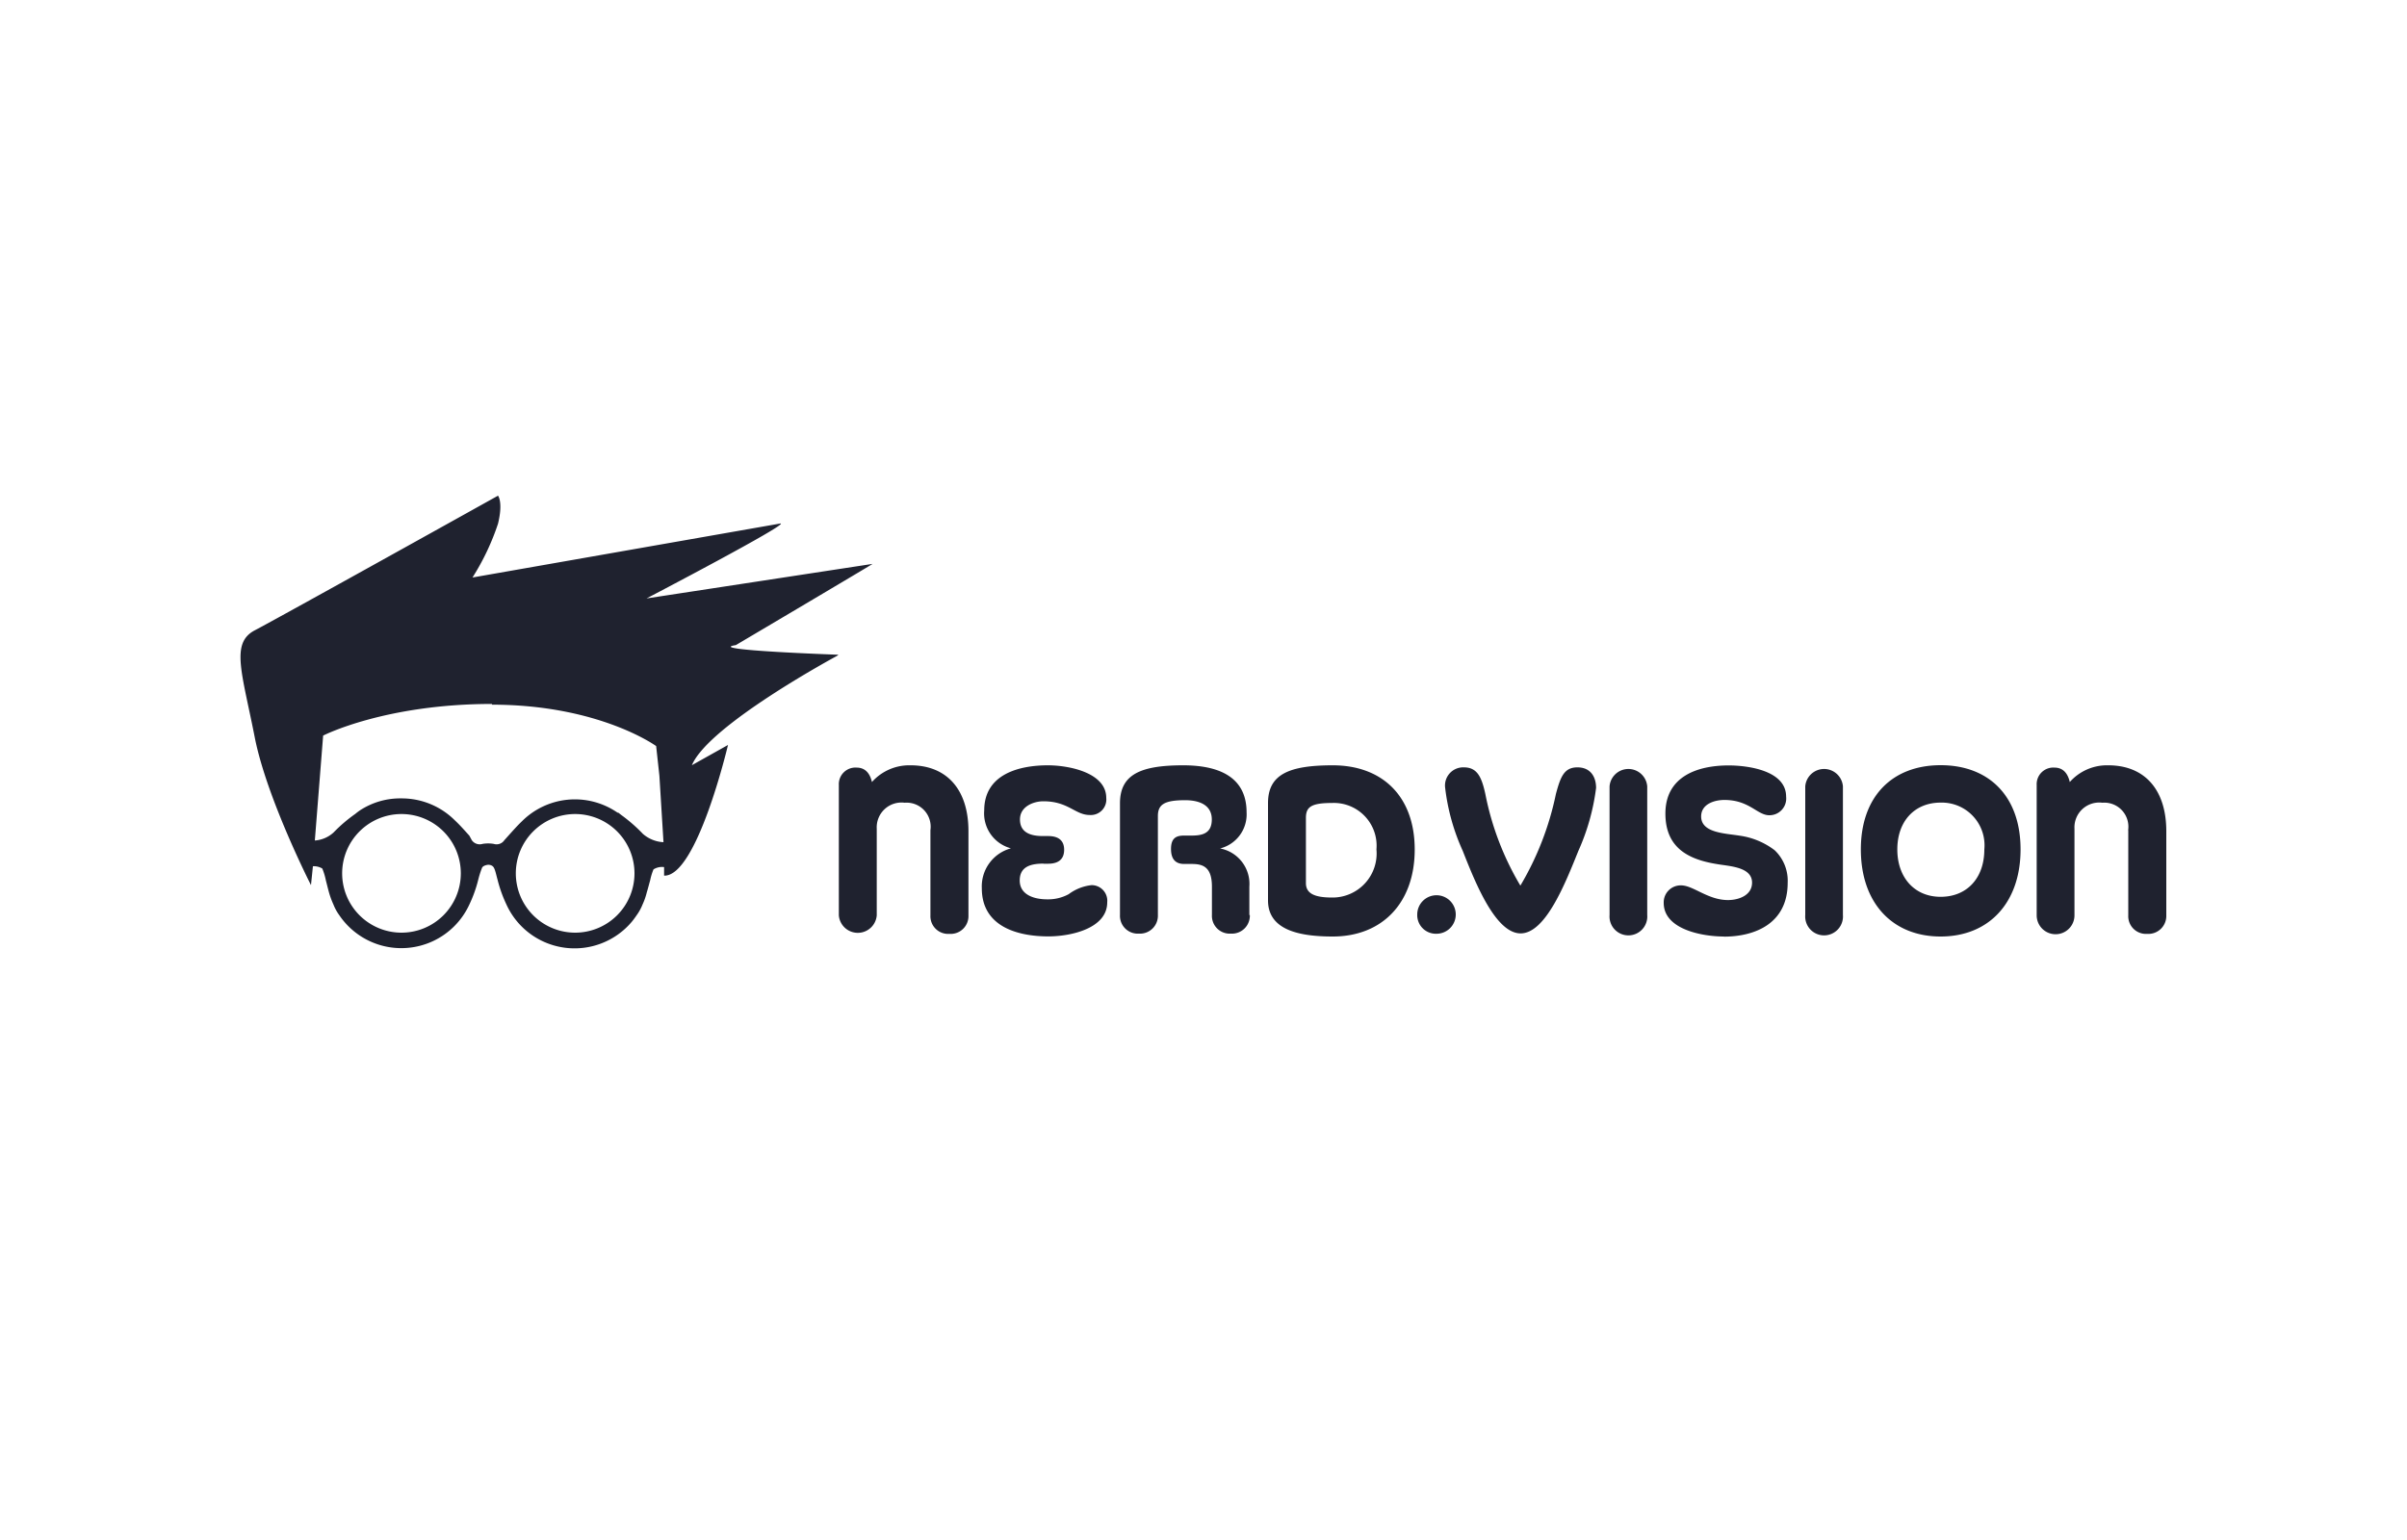 <svg xmlns="http://www.w3.org/2000/svg" width="200" height="128">
	<path fill="#1f222f" d="M77.31 69a2 2 0 0 0-2.14-2.28 2.06 2.06 0 0 0-2.32 2.16v7.2a1.58 1.58 0 0 1-3.15 0V65.24a1.38 1.38 0 0 1 1.47-1.44c.75 0 1.12.51 1.28 1.2a4.15 4.15 0 0 1 3.21-1.39c3 0 4.81 2 4.81 5.48v7a1.48 1.48 0 0 1-1.59 1.53 1.47 1.47 0 0 1-1.57-1.53V69z"/>
	<path fill="#1f222f" d="M86.73 71.78c-1 0-2 .2-2 1.4s1.2 1.57 2.28 1.57a3.58 3.58 0 0 0 1.79-.43 3.87 3.87 0 0 1 1.9-.75A1.3 1.3 0 0 1 92 75c0 2.16-3 2.83-4.89 2.83-2.52 0-5.53-.79-5.53-4A3.28 3.28 0 0 1 84 70.51a3 3 0 0 1-2.22-3.15c0-3 2.87-3.75 5.29-3.75 1.75 0 4.85.61 4.85 2.71a1.29 1.29 0 0 1-1.37 1.42c-1.22 0-1.77-1.14-3.86-1.14-.78 0-1.94.41-1.94 1.51s.9 1.38 1.9 1.38h.43c.69 0 1.34.23 1.34 1.14s-.63 1.16-1.34 1.16h-.38z"/>
	<path fill="#1f222f" d="M103.85 76.05a1.49 1.49 0 0 1-1.58 1.55 1.48 1.48 0 0 1-1.57-1.55v-2.36c0-1.69-.81-1.88-1.69-1.88h-.61c-.61 0-1.1-.28-1.1-1.25s.51-1.11 1.1-1.11h.6c.88 0 1.69-.16 1.69-1.34s-1-1.6-2.22-1.6c-1.73 0-2.26.36-2.26 1.32v8.22a1.49 1.49 0 0 1-1.58 1.55 1.48 1.48 0 0 1-1.57-1.55v-9.28c0-2.4 1.71-3.16 5.25-3.16 2.67 0 5.27.78 5.27 3.91a2.92 2.92 0 0 1-2.2 3 3 3 0 0 1 2.43 3.18v2.36z"/>
	<path fill="#1f222f" d="M105.36 66.75c0-2.38 1.73-3.14 5.38-3.14 4.11 0 6.81 2.57 6.81 7s-2.7 7.23-6.81 7.23c-2.81 0-5.38-.55-5.38-3zm3.15 6.65c0 .86.7 1.2 2.18 1.2a3.66 3.66 0 0 0 3.68-4 3.55 3.55 0 0 0-3.66-3.86c-1.75 0-2.2.32-2.2 1.24v5.42z"/>
	<path fill="#1f222f" d="M117.76 76a1.6 1.6 0 1 1 1.6 1.61 1.55 1.55 0 0 1-1.6-1.61z"/>
	<path fill="#1f222f" d="M129.28 66c.38-1.41.67-2.22 1.79-2.22s1.55.83 1.55 1.71a18.32 18.32 0 0 1-1.47 5.23c-1.06 2.62-2.71 6.86-4.8 6.86s-3.77-4.22-4.81-6.86a17.56 17.56 0 0 1-1.46-5.23 1.51 1.51 0 0 1 1.55-1.71c1.12 0 1.48.81 1.79 2.22a23.77 23.77 0 0 0 2.91 7.61 24.66 24.66 0 0 0 2.95-7.61z"/>
	<path fill="#1f222f" d="M133.74 65.36a1.57 1.57 0 0 1 3.13 0v10.69a1.57 1.57 0 1 1-3.13 0z"/>
	<path fill="#1f222f" d="M143.24 77.84c-1.79 0-5-.59-5-2.79a1.41 1.41 0 0 1 1.45-1.46c1 0 2.22 1.22 3.89 1.22.89 0 2-.39 2-1.45 0-1.32-1.91-1.36-2.91-1.54-2.44-.39-4.29-1.39-4.29-4.2 0-3.11 2.7-4 5.25-4 1.63 0 4.78.43 4.78 2.59a1.39 1.39 0 0 1-1.4 1.55c-1 0-1.65-1.27-3.73-1.27-.85 0-1.93.35-1.93 1.37 0 1.38 2 1.4 3.21 1.6a6.2 6.2 0 0 1 2.9 1.21 3.5 3.5 0 0 1 1.08 2.7c0 3.44-2.79 4.48-5.3 4.48z"/>
	<path fill="#1f222f" d="M150 65.36a1.57 1.57 0 0 1 3.13 0v10.69a1.57 1.57 0 1 1-3.13 0z"/>
	<path fill="#1f222f" d="M154.62 70.6c0-4.42 2.63-7 6.63-7s6.64 2.57 6.64 7-2.63 7.24-6.64 7.24-6.63-2.79-6.63-7.24zm10.26 0a3.55 3.55 0 0 0-3.63-3.89c-2.17 0-3.6 1.55-3.6 3.89s1.43 3.94 3.6 3.94 3.63-1.54 3.63-3.94z"/>
	<path fill="#1f222f" d="M176.83 69a2 2 0 0 0-2.14-2.28 2.06 2.06 0 0 0-2.32 2.16v7.2a1.57 1.57 0 0 1-3.14 0V65.24a1.38 1.38 0 0 1 1.47-1.44c.75 0 1.12.51 1.28 1.2a4.13 4.13 0 0 1 3.2-1.39c3 0 4.82 2 4.82 5.48v7a1.49 1.49 0 0 1-1.59 1.53 1.47 1.47 0 0 1-1.57-1.53V69z"/>
	<path fill="#1f222f" d="M69.67 54.42s-11.23-.39-8.53-.8c0 0 11.63-6.88 11.36-6.75l-18.78 2.87s11.92-6.23 11.13-6.23L39.26 48a20.24 20.24 0 0 0 2.12-4.47c.44-1.81 0-2.33 0-2.33S23.2 51.33 21.17 52.39s-1.06 3.5 0 8.91c1 5.07 4.67 12.27 4.67 12.27L26 72a1.36 1.36 0 0 1 .78.19 5.37 5.37 0 0 1 .3 1c.08.3.16.64.26 1a7 7 0 0 0 .37 1 3.91 3.91 0 0 0 .49.89 6.22 6.22 0 0 0 10.8-.9 10.89 10.89 0 0 0 .74-2.07 7.66 7.66 0 0 1 .32-1c.1-.17.39-.22.47-.23s.37 0 .5.23.19.57.31 1a11.15 11.15 0 0 0 .74 2.07 6.22 6.22 0 0 0 10.42 1.43c.14-.17.27-.35.4-.54a4.09 4.09 0 0 0 .49-.89 5.5 5.5 0 0 0 .35-1c.11-.36.2-.73.28-1a5 5 0 0 1 .28-.92 1.33 1.33 0 0 1 .88-.19v.71c2.73.09 5.31-10.86 5.31-10.86l-3 1.68c1.4-3.35 12.05-9.08 12.05-9.08zM33.36 67.66a4.93 4.93 0 1 1-4.93 4.92 4.93 4.93 0 0 1 4.93-4.92zm14.42 0a4.93 4.93 0 1 1-4.92 4.92 4.93 4.93 0 0 1 4.92-4.92zm-6.92-9.09c8.93 0 13.66 3.44 13.66 3.44l.27 2.47.34 5.52a2.81 2.81 0 0 1-1.71-.69 13 13 0 0 0-1.77-1.55l-.09-.07-.18-.14h-.05l-.1-.06a6.23 6.23 0 0 0-7.86.77c-.43.41-.82.86-1.2 1.28l-.26.29a.78.78 0 0 1-.89.31 2.84 2.84 0 0 0-.92 0 .8.8 0 0 1-.9-.31l-.2-.37c-.38-.42-.77-.87-1.2-1.27a6.25 6.25 0 0 0-4.42-1.83 6.11 6.11 0 0 0-3.48 1c-.13.09-.25.18-.38.29a12.35 12.35 0 0 0-1.8 1.54 2.57 2.57 0 0 1-1.56.67l.69-8.72s5.12-2.63 14.05-2.63z"/>
</svg>
